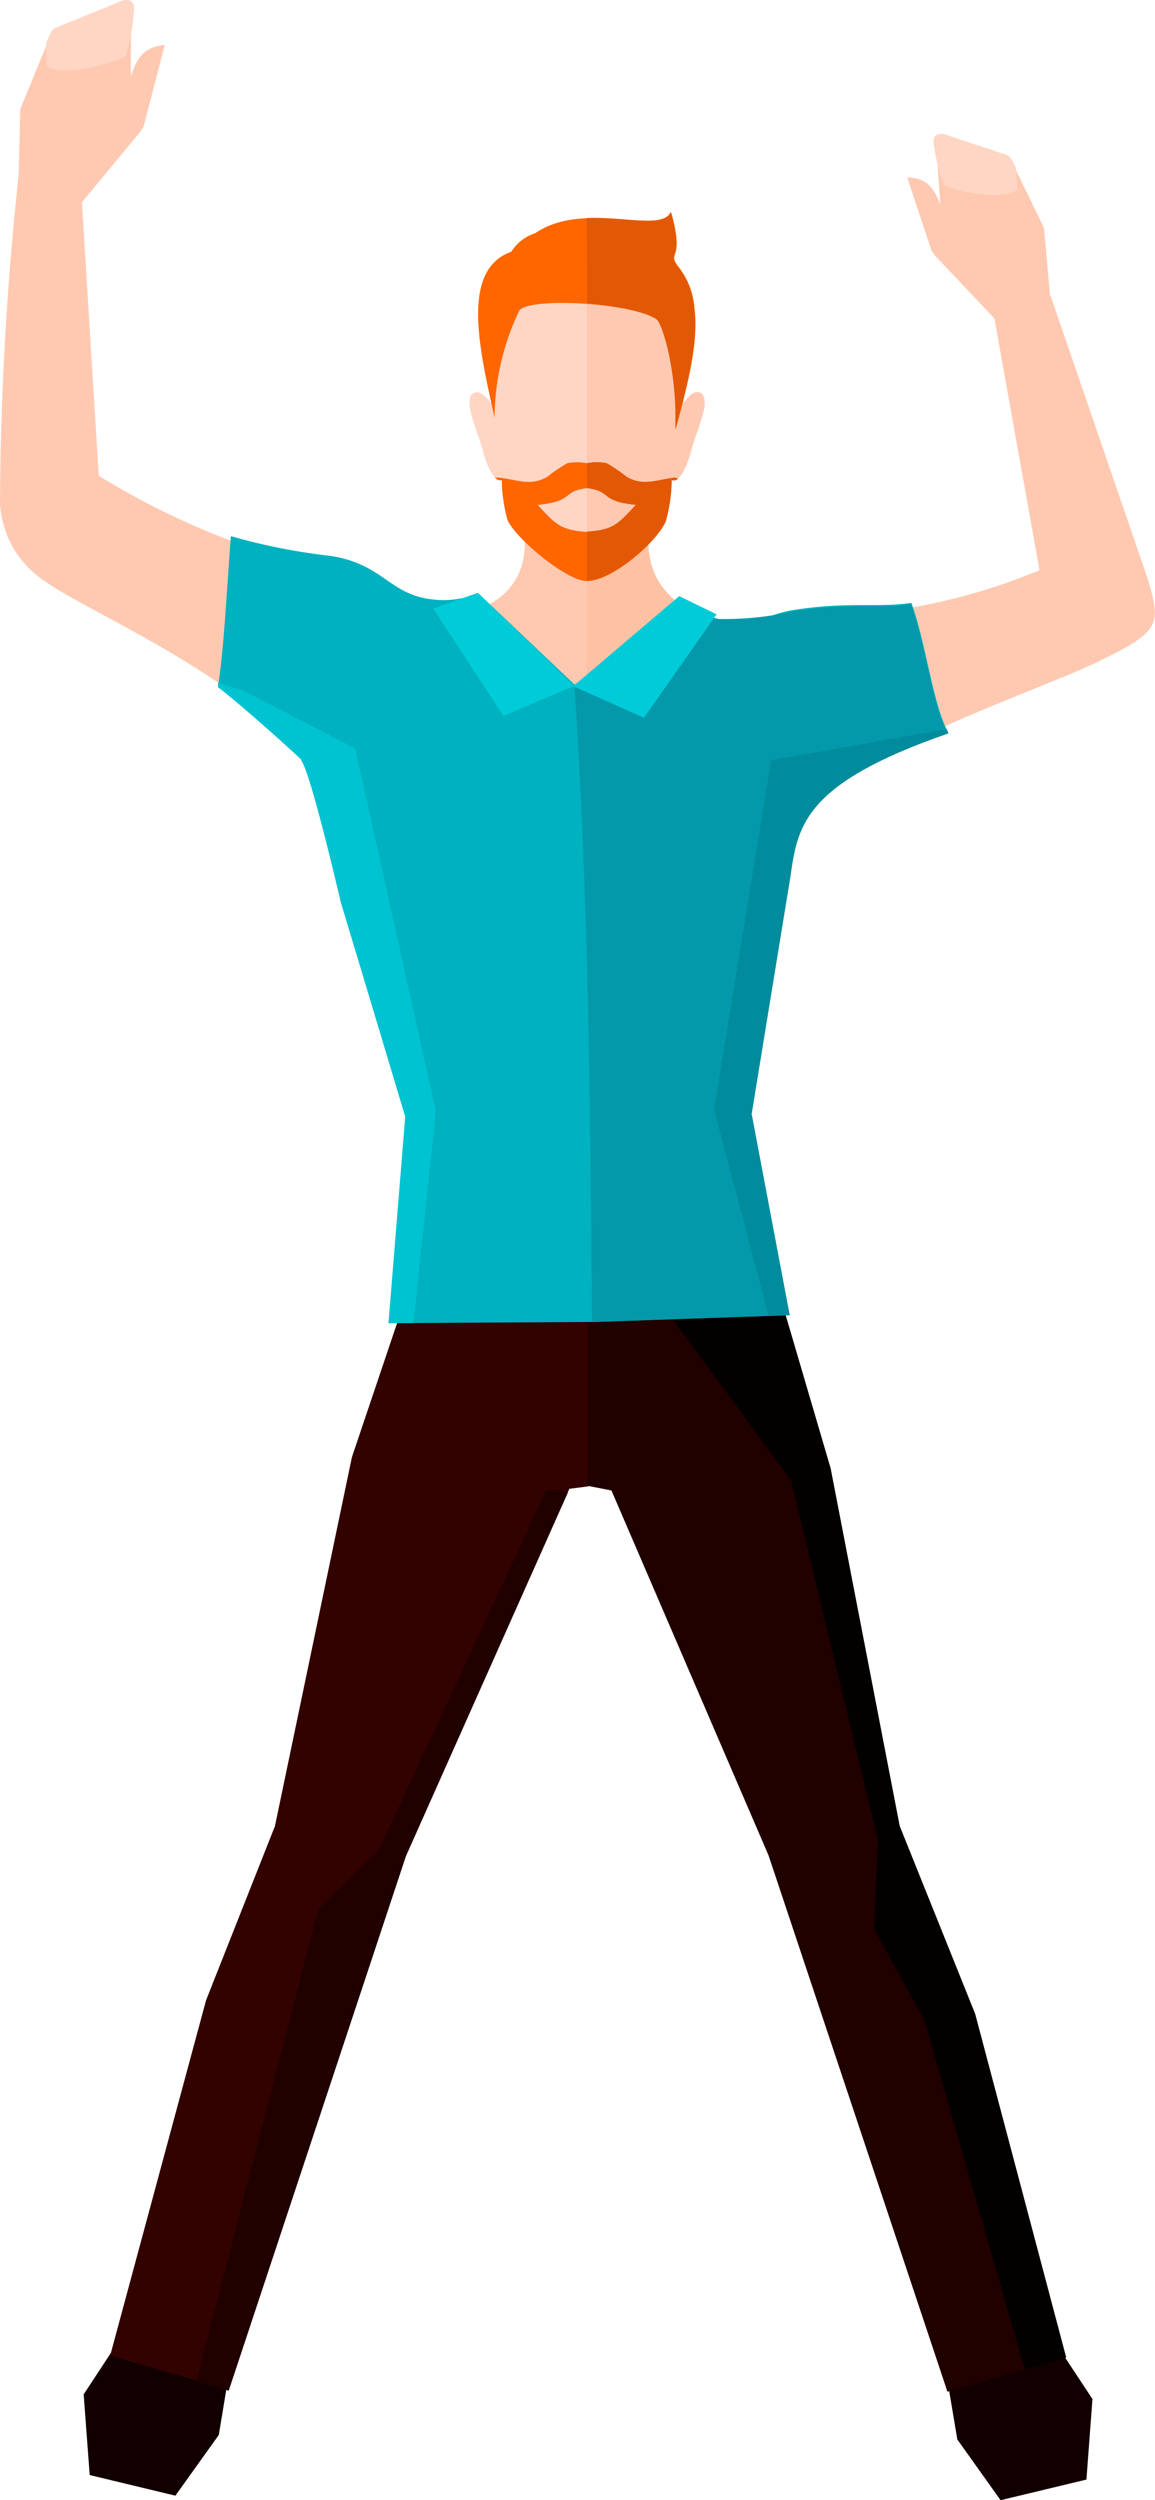 <svg xmlns="http://www.w3.org/2000/svg" viewBox="0 0 68.89 149.09"><defs><style>.cls-1{fill:#120000;}.cls-1,.cls-10,.cls-11,.cls-12,.cls-13,.cls-14,.cls-2,.cls-3,.cls-4,.cls-5,.cls-6,.cls-7,.cls-8,.cls-9{fill-rule:evenodd;}.cls-2{fill:#320200;}.cls-3{fill:#210000;}.cls-4{fill:#ffc9b1;}.cls-5{fill:#fdc2a4;}.cls-6{fill:#030000;}.cls-7{fill:#ffd6c4;}.cls-8{fill:#f60;}.cls-9{fill:#e35805;}.cls-10{fill:#00b1bf;}.cls-11{fill:#00c3d1;}.cls-12{fill:#0399aa;}.cls-13{fill:#008c9c;}.cls-14{fill:#00cbd9;}</style></defs><title>SG0isAJoke</title><g id="Layer_2" data-name="Layer 2"><g id="Layer_1-2" data-name="Layer 1"><polygon class="cls-1" points="7.63 138.76 13.82 140.55 13.05 145.2 10.46 148.82 5.35 147.59 4.99 142.78 7.63 138.76"/><polygon class="cls-2" points="36.96 70.23 26.05 71.88 20.99 86.89 16.4 108.89 12.29 119.28 6.57 140.47 13.65 142.51 24.21 110.64 33.96 88.78 35.12 88.63 36.96 70.23"/><path class="cls-3" d="M37,70.23,26,71.88l-.63,1.85,11.15.4.39-3.9ZM11.71,142l1.93.56,10.57-31.87,9.67-21.71-1.31-.11-10,21.51L19,113.78Z"/><polygon class="cls-1" points="62.51 139.04 56.32 140.82 57.1 145.47 59.68 149.09 64.8 147.86 65.16 143.06 62.51 139.04"/><path class="cls-4" d="M25.85,36.9c-.86,0-2-.46-3-.21-4.64,1.28-.94,9.62,0,9.8,9,1.69,13.89.76,22.6.76,0-7.43,7.6-10.2-.91-9.86-3.77-.25-6.63-2.62-5.76-6.52-2.69.05-5,.05-7.67,0C32,34.77,29.62,36.65,25.85,36.9Z"/><path class="cls-5" d="M35,47.2c5.51-.16,6.62-.55,11.59-.55,0-7.43,6.26-9.78-2.25-9.44-3.77-.25-6.37-2.44-5.5-6.35-1.34,0-2.59,0-3.84,0Z"/><polygon class="cls-3" points="35.04 70.02 43.89 68.32 49.54 87.56 53.66 108.89 58.16 120.09 63.59 140.58 56.51 142.62 45.84 110.64 36.47 88.88 35.04 88.6 35.04 70.02"/><polygon class="cls-6" points="35.04 70.02 43.89 68.32 49.54 87.56 53.66 108.89 58.16 120.09 63.59 140.58 61.12 141.29 55.13 120.45 52.14 115.05 52.37 109.75 47.19 88.3 43.57 83.35 39.95 78.46 35.04 71.7 35.04 70.02"/><path class="cls-7" d="M34.9,34H35a4.15,4.15,0,0,0,1.75-.21c.45-.19.67-.64,1.29-1.23s1.48-1,1.71-1.58a9.55,9.55,0,0,0,.33-2.39c.49.27,1-1.13,1.12-1.59.15-.68.64-1.83.8-2.61.09-.44,0-.8-.11-.91-.32-.24-.65-.11-1.12.54,0-.55-.07-1.11,0-1.71a14.86,14.86,0,0,0-.07-2.84,3.34,3.34,0,0,0-1.1-2h0a5.68,5.68,0,0,0-1.21-.81h0l-.09,0,0,0-.07,0-.07,0-.07,0-.07,0-.09,0,0,0-.14-.05h0A7.88,7.88,0,0,0,33.82,16a6.42,6.42,0,0,0-3.33,1.47,3.34,3.34,0,0,0-1.09,2,14.77,14.77,0,0,0-.08,2.83c0,.6,0,1.17-.05,1.72-.47-.63-.79-.75-1.11-.52-.15.11-.2.46-.12.91.15.78.64,1.93.8,2.61.1.46.62,1.83,1.1,1.6A9.09,9.09,0,0,0,30.27,31c.23.56,1.17,1.08,1.7,1.6s.84,1,1.29,1.25A3.9,3.9,0,0,0,34.9,34Z"/><path class="cls-4" d="M35,34.05a4.06,4.06,0,0,0,1.72-.21c.45-.19.67-.64,1.29-1.23s1.48-1,1.71-1.58a9.55,9.55,0,0,0,.33-2.39c.49.27,1-1.13,1.12-1.59.15-.68.64-1.83.8-2.61.09-.44,0-.8-.11-.91-.32-.24-.65-.11-1.12.54,0-.55-.07-1.11,0-1.71a14.86,14.86,0,0,0-.07-2.84,3.34,3.34,0,0,0-1.1-2h0a5.68,5.68,0,0,0-1.21-.81h0l-.09,0,0,0-.07,0-.07,0-.07,0-.07,0-.09,0,0,0-.14-.05h0A7.7,7.7,0,0,0,35,15.92Z"/><path class="cls-8" d="M31.92,13.91c2.89-2,7.43.15,8.11-1.26.83,2.94-.23,2.31.39,3.2a4.48,4.48,0,0,1,1,2.5c.26,1.95-.33,4.36-1.12,7.26.14-3.16-.67-6.05-1.07-6.53-1.14-.95-7.39-1.41-8.24-.59a14.86,14.86,0,0,0-1.49,6.43c-.85-3.91-2.1-8.82,1-9.91A2.56,2.56,0,0,1,31.92,13.91Z"/><path class="cls-9" d="M35,13c2.3-.09,4.56.61,5-.35.83,2.94-.23,2.31.39,3.2a4.48,4.48,0,0,1,1,2.5c.26,1.95-.33,4.36-1.12,7.26.14-3.16-.67-6.05-1.07-6.53-.57-.47-2.38-.82-4.18-1Z"/><path class="cls-8" d="M39.73,31a9.55,9.55,0,0,0,.33-2.39.32.32,0,0,0,.38-.08l-.2-.05c-1.17.15-1.88.52-2.87-.05a9.31,9.31,0,0,0-1.19-.81,3.11,3.11,0,0,0-1.17,0,3.11,3.11,0,0,0-1.17,0,9.29,9.29,0,0,0-1.19.81c-1,.57-1.69.2-2.87.05h-.26c.13.14.27.2.41.14A9.09,9.09,0,0,0,30.27,31c.46,1.1,3.48,3.6,4.69,3.65,1.47.06,4.23-2.3,4.77-3.59ZM35,29.11c1.54.19.71.78,2.93,1-1.1,1.17-1.34,1.5-2.93,1.61-1.59-.12-1.83-.44-2.93-1.61C34.31,29.88,33.47,29.3,35,29.11Z"/><path class="cls-9" d="M39.73,31a9.55,9.55,0,0,0,.33-2.39.32.32,0,0,0,.38-.08l-.2-.05c-1.17.15-1.88.52-2.87-.05a9.31,9.31,0,0,0-1.19-.81,3.11,3.11,0,0,0-1.17,0v1.47c1.54.19.71.78,2.93,1-1.1,1.17-1.34,1.5-2.93,1.61v2.92C36.49,34.62,39.2,32.31,39.73,31Z"/><path class="cls-4" d="M27.38,36.38c-2.44,1.11-3.38-.76-5.88-2.07-1.15-.6-3.93-.76-5.69-1.35a46,46,0,0,1-9.92-4.59L4.82,11,1.2,9.65A189.45,189.45,0,0,0,0,30a5.91,5.91,0,0,0,2.65,4.64c3.56,2.52,14.58,6.5,20.43,16.18Z"/><path class="cls-4" d="M40.7,37.94c2.22,1.5,3.46-.19,6.14-1.07,1.24-.4,4-.1,5.84-.39A35.54,35.54,0,0,0,62,34L59.25,18.66l3.42-1,5.77,16.81c.82,2.79.85,3.16-3.08,5.05S49.73,45.08,42.69,51.68Z"/><path class="cls-10" d="M18,45.33c-.13-.17-3.6-3.3-5-4.36.34-2.1.53-5.78.77-9a36.34,36.34,0,0,0,5.94,1.18c3.13.47,3.5,2.3,6.05,2.59a5.33,5.33,0,0,0,2.76-.37l5.74,5.45,5.57-3.05c.24.23,1.63.1,2.3.16,1.34.13,3.23-1.25,5.23-1.56,3.27-.51,5.07-.12,7-.42.89,2.46,1.29,6.13,2.2,7.71-8.68,3-9,5.55-9.43,8.58l-3.46,14L41,78.62l-5.61.21-12.2.07,1-12.31L20.34,53.83C20.18,53.17,18.53,46.08,18,45.33Z"/><path class="cls-11" d="M18,45.33c-.13-.17-3.6-3.3-5-4.36l0-.25,1.51.46,6.67,3.45L26,66.27,24.66,78.9H23.17l1-12.31L20.34,53.83c-.16-.66-1.81-7.75-2.38-8.49ZM13.74,32h0Z"/><path class="cls-12" d="M34.26,40.86l6.14-5a7.26,7.26,0,0,0,2.45,1.05,18.37,18.37,0,0,0,4.49-.46c3.27-.51,5.07-.12,7-.42.89,2.46,1.29,6.14,2.2,7.71-8.68,3-9,5.55-9.43,8.58L44.83,66.43l2.27,12-11.79.41C35.21,66.19,35.11,53.5,34.26,40.86Z"/><path class="cls-13" d="M56.44,43.49l.13.24c-8.68,3-9,5.55-9.43,8.58L44.83,66.43l2.27,12-1.26,0L42.59,66.16,46,45.33Z"/><polygon class="cls-4" points="62.27 13.59 60.45 9.85 55.8 8.1 56.1 12.38 54.98 12.38 55.72 15.19 59.28 18.96 62.7 18.38 62.27 13.59"/><path class="cls-4" d="M56.63,13.5c-.76-1.66-.83-2.88-2.52-2.92L55.58,15l.5.53Z"/><path class="cls-7" d="M60.69,11.26,60.59,10c-.23-.39-.26-.68-.6-.78L56.61,8.1c-.4-.18-.89-.21-.94.32A11,11,0,0,0,56.29,11C56.61,11.31,60,12.08,60.69,11.26Z"/><polygon class="cls-14" points="28.5 35.35 25.84 36.29 30.03 42.7 34.23 40.91 28.5 35.35"/><polygon class="cls-14" points="40.51 35.55 42.74 36.63 38.41 42.8 34.19 40.92 40.51 35.55"/><polygon class="cls-4" points="1.21 6.51 2.92 2.33 7.83 0.11 7.8 4.76 9.02 4.68 8.42 7.79 4.83 12.13 1.08 11.74 1.21 6.51"/><path class="cls-4" d="M7.31,6C8,4.18,8,2.85,9.83,2.68L8.56,7.57l-.51.61Z"/><path class="cls-7" d="M2.76,3.88V2.53c.22-.43.24-.75.6-.89L7,.16c.42-.22.95-.29,1,.28a12,12,0,0,1-.49,2.87C7.18,3.65,3.51,4.73,2.76,3.88Z"/></g></g></svg>